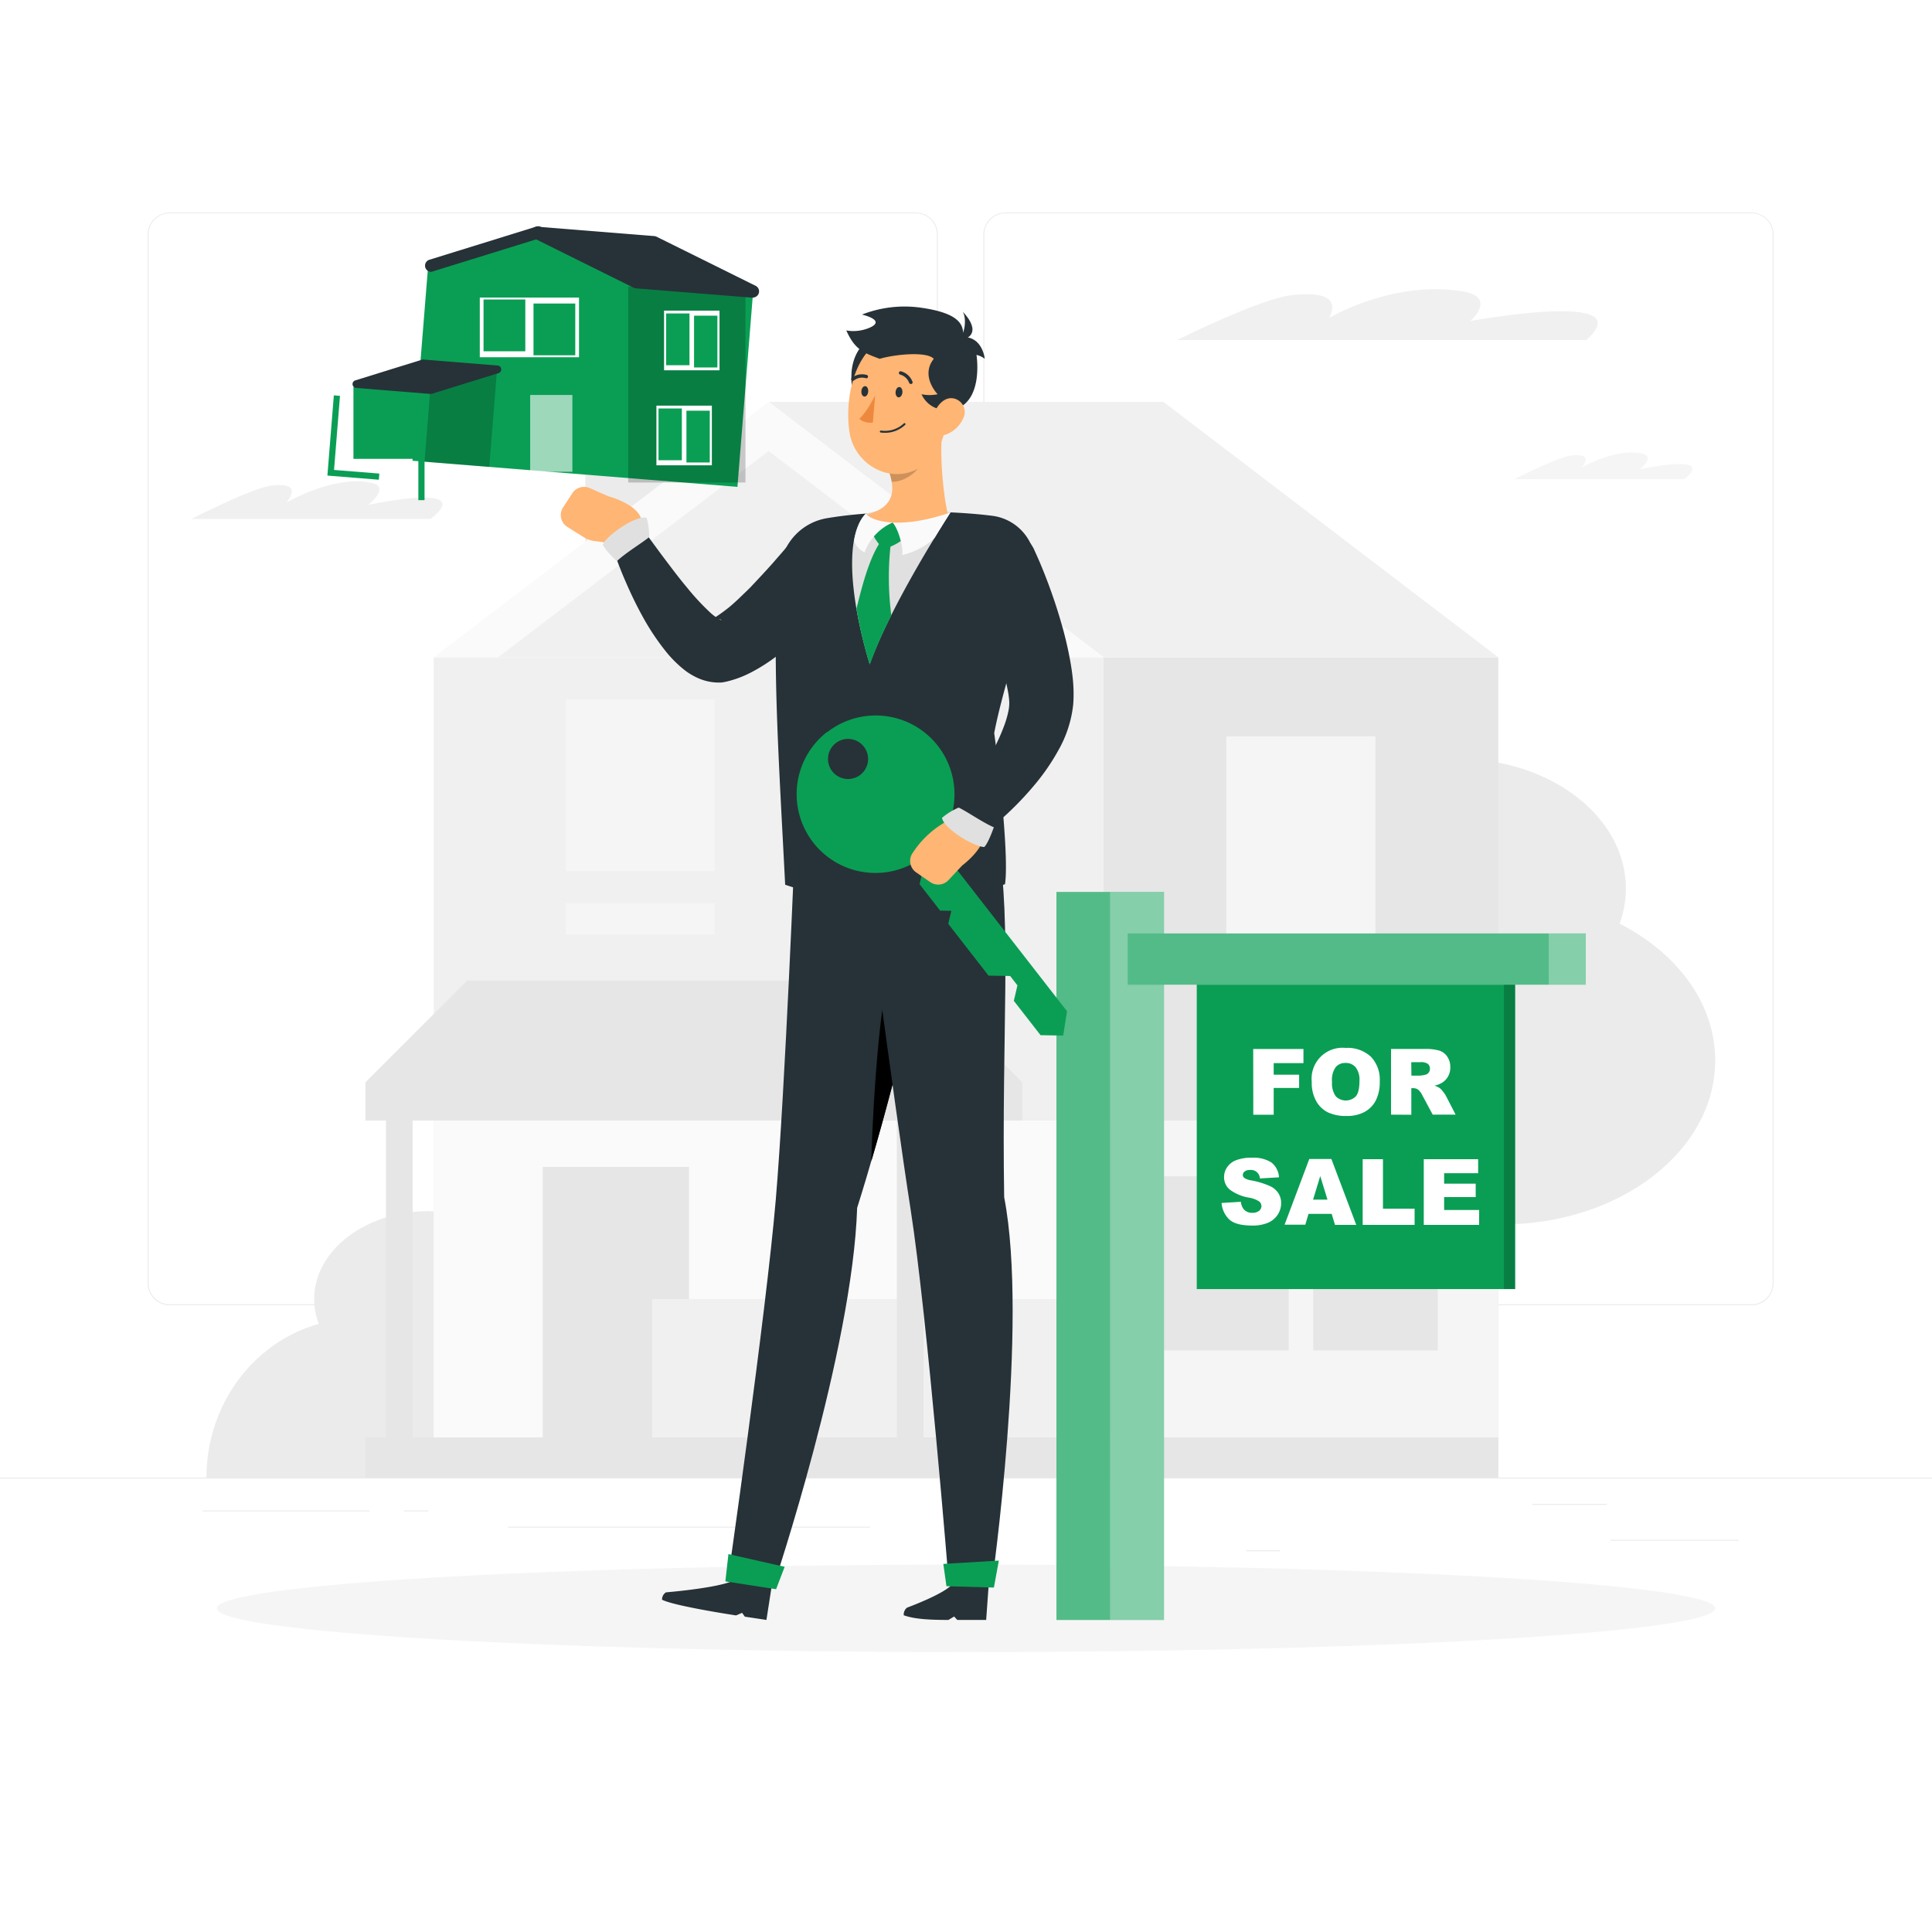 <svg class="animated" id="freepik_stories-realtor" xmlns="http://www.w3.org/2000/svg" viewBox="0 0 500 500" version="1.1" xmlns:xlink="http://www.w3.org/1999/xlink" xmlns:svgjs="http://svgjs.com/svgjs"><style>svg#freepik_stories-realtor:not(.animated) .animable {opacity: 0;}svg#freepik_stories-realtor.animated #freepik--Sign--inject-18 {animation: 1s 1 forwards linear slideUp,1.5s Infinite  linear floating;animation-delay: 0s,1s;}svg#freepik_stories-realtor.animated #freepik--Character--inject-18 {animation: 1s 1 forwards linear slideDown,1.5s Infinite  linear wind;animation-delay: 0s,1s;}svg#freepik_stories-realtor.animated #freepik--House--inject-18 {animation: 1s 1 forwards cubic-bezier(.36,-0.01,.5,1.38) slideUp,1.5s Infinite  linear heartbeat;animation-delay: 0s,1s;}            @keyframes slideUp {                0% {                    opacity: 0;                    transform: translateY(30px);                }                100% {                    opacity: 1;                    transform: inherit;                }            }                    @keyframes floating {                0% {                    opacity: 1;                    transform: translateY(0px);                }                50% {                    transform: translateY(-10px);                }                100% {                    opacity: 1;                    transform: translateY(0px);                }            }                    @keyframes slideDown {                0% {                    opacity: 0;                    transform: translateY(-30px);                }                100% {                    opacity: 1;                    transform: translateY(0);                }            }                    @keyframes wind {                0% {                    transform: rotate( 0deg );                }                25% {                    transform: rotate( 1deg );                }                75% {                    transform: rotate( -1deg );                }            }                    @keyframes heartbeat {                0% {                    transform: scale(1);                }                10% {                    transform: scale(1.1);                }                30% {                    transform: scale(1);                }                40% {                    transform: scale(1);                }                50% {                    transform: scale(1.1);                }                60% {                    transform: scale(1);                }                100% {                    transform: scale(1);                }            }        </style><g id="freepik--background-complete--inject-18" class="animable" style="transform-origin: 250px 228.23px;"><rect y="382.4" width="500" height="0.25" style="fill: rgb(235, 235, 235); transform-origin: 250px 382.525px;" id="el1tclk25v374" class="animable"></rect><rect x="416.78" y="398.49" width="33.12" height="0.25" style="fill: rgb(235, 235, 235); transform-origin: 433.34px 398.615px;" id="ell6kdkfl7xf" class="animable"></rect><rect x="322.53" y="401.21" width="8.69" height="0.25" style="fill: rgb(235, 235, 235); transform-origin: 326.875px 401.335px;" id="el1tpacuhbag6" class="animable"></rect><rect x="396.59" y="389.21" width="19.19" height="0.25" style="fill: rgb(235, 235, 235); transform-origin: 406.185px 389.335px;" id="el7u9txx52wzm" class="animable"></rect><rect x="52.46" y="390.89" width="43.19" height="0.25" style="fill: rgb(235, 235, 235); transform-origin: 74.055px 391.015px;" id="elr6t0jl5q36i" class="animable"></rect><rect x="104.56" y="390.89" width="6.33" height="0.25" style="fill: rgb(235, 235, 235); transform-origin: 107.725px 391.015px;" id="elt7dxvxyfbhg" class="animable"></rect><rect x="131.47" y="395.11" width="93.68" height="0.25" style="fill: rgb(235, 235, 235); transform-origin: 178.31px 395.235px;" id="elcqn52s0qt7" class="animable"></rect><path d="M237,337.8H43.91a5.71,5.71,0,0,1-5.7-5.71V60.66A5.71,5.71,0,0,1,43.91,55H237a5.71,5.71,0,0,1,5.71,5.71V332.09A5.71,5.71,0,0,1,237,337.8ZM43.91,55.2a5.46,5.46,0,0,0-5.45,5.46V332.09a5.46,5.46,0,0,0,5.45,5.46H237a5.47,5.47,0,0,0,5.46-5.46V60.66A5.47,5.47,0,0,0,237,55.2Z" style="fill: rgb(235, 235, 235); transform-origin: 140.46px 196.4px;" id="el4f0h54cslvu" class="animable"></path><path d="M453.31,337.8H260.21a5.72,5.72,0,0,1-5.71-5.71V60.66A5.72,5.72,0,0,1,260.21,55h193.1A5.71,5.71,0,0,1,459,60.66V332.09A5.71,5.71,0,0,1,453.31,337.8ZM260.21,55.2a5.47,5.47,0,0,0-5.46,5.46V332.09a5.47,5.47,0,0,0,5.46,5.46h193.1a5.47,5.47,0,0,0,5.46-5.46V60.66a5.47,5.47,0,0,0-5.46-5.46Z" style="fill: rgb(235, 235, 235); transform-origin: 356.75px 196.4px;" id="elgcmvv476s8o" class="animable"></path><ellipse cx="388.7" cy="274.44" rx="55.19" ry="42.44" style="fill: rgb(235, 235, 235); transform-origin: 388.7px 274.44px;" id="elpsrbrkb6ypo" class="animable"></ellipse><ellipse cx="377.15" cy="229.93" rx="43.63" ry="33.56" style="fill: rgb(235, 235, 235); transform-origin: 377.15px 229.93px;" id="elf7z5xha9nqe" class="animable"></ellipse><path d="M380.49,83.09s7.21-6.23-2.15-7.72c-17-2.71-32.37,5.76-34.32,6.89,2-3.93.58-7-9.67-5.89C326.28,77.22,304.61,88,304.61,88H410.53C425.16,74.85,380.49,83.09,380.49,83.09Z" style="fill: rgb(240, 240, 240); transform-origin: 359.042px 81.419px;" id="elv18n3vmxsi" class="animable"></path><path d="M95.27,130.67s5.94-4.62.88-5.72c-9.17-2-20.51,4.27-22,5.1,2.27-2.91,2.25-5.15-4-4.36-5,.63-20.6,8.61-20.6,8.61h61.92C123.66,124.56,95.27,130.67,95.27,130.67Z" style="fill: rgb(240, 240, 240); transform-origin: 82.031px 129.429px;" id="elwttsdpuao9h" class="animable"></path><path d="M424.37,121.44s4.22-3.28.63-4.07c-6.52-1.42-14.58,3-15.61,3.63,1.62-2.07,1.6-3.66-2.86-3.1-3.52.45-14.64,6.12-14.64,6.12h44C444.54,117.1,424.37,121.44,424.37,121.44Z" style="fill: rgb(245, 245, 245); transform-origin: 414.968px 120.555px;" id="el1k4xwmv6053" class="animable"></path><ellipse cx="110.89" cy="336.2" rx="29.58" ry="22.75" style="fill: rgb(235, 235, 235); transform-origin: 110.89px 336.2px;" id="elwnu4k8f1hx" class="animable"></ellipse><path d="M92.43,341.29c-21.56,0-39,18.4-39,41.11h78.07C131.47,359.69,114,341.29,92.43,341.29Z" style="fill: rgb(235, 235, 235); transform-origin: 92.465px 361.845px;" id="elfcjtsgdvvmt" class="animable"></path><rect x="112.24" y="170.11" width="173.36" height="212.29" style="fill: rgb(240, 240, 240); transform-origin: 198.92px 276.255px;" id="ellaajiy0v9me" class="animable"></rect><g id="eldfrso8cra9i"><rect x="285.6" y="170.11" width="102.17" height="212.29" style="fill: rgb(230, 230, 230); transform-origin: 336.685px 276.255px; transform: rotate(180deg);" class="animable"></rect></g><g id="eldvv1lgkywo"><rect x="317.38" y="190.56" width="38.59" height="73.7" style="fill: rgb(245, 245, 245); transform-origin: 336.675px 227.41px; transform: rotate(180deg);" class="animable"></rect></g><g id="elyw367ozs99g"><rect x="212.84" y="181" width="38.59" height="44.44" style="fill: rgb(245, 245, 245); transform-origin: 232.135px 203.22px; transform: rotate(180deg);" class="animable"></rect></g><g id="el759tztl9nsu"><rect x="146.4" y="181" width="38.59" height="44.44" style="fill: rgb(245, 245, 245); transform-origin: 165.695px 203.22px; transform: rotate(180deg);" class="animable"></rect></g><g id="elv3ydw047xok"><rect x="212.84" y="233.67" width="38.59" height="8.22" style="fill: rgb(245, 245, 245); transform-origin: 232.135px 237.78px; transform: rotate(180deg);" class="animable"></rect></g><g id="el0jwvhppwx2fe"><rect x="146.4" y="233.67" width="38.59" height="8.22" style="fill: rgb(245, 245, 245); transform-origin: 165.695px 237.78px; transform: rotate(180deg);" class="animable"></rect></g><g id="el0wge0d35dgtk"><rect x="285.6" y="290" width="102.17" height="92.4" style="fill: rgb(245, 245, 245); transform-origin: 336.685px 336.2px; transform: rotate(180deg);" class="animable"></rect></g><g id="el23nvlw485duh"><rect x="339.84" y="304.42" width="32.27" height="45.07" style="fill: rgb(230, 230, 230); transform-origin: 355.975px 326.955px; transform: rotate(180deg);" class="animable"></rect></g><g id="el4oaimof4hsc"><rect x="301.25" y="304.42" width="32.27" height="45.07" style="fill: rgb(230, 230, 230); transform-origin: 317.385px 326.955px; transform: rotate(180deg);" class="animable"></rect></g><rect x="112.24" y="290" width="173.36" height="92.4" style="fill: rgb(250, 250, 250); transform-origin: 198.92px 336.2px;" id="elvmrvc98pam" class="animable"></rect><rect x="140.46" y="302" width="37.85" height="75.2" style="fill: rgb(230, 230, 230); transform-origin: 159.385px 339.6px;" id="ele7qxd5gh0b4" class="animable"></rect><polygon points="301.08 104 198.92 104 285.6 170.11 387.76 170.11 301.08 104" style="fill: rgb(240, 240, 240); transform-origin: 293.34px 137.055px;" id="elcwqnp4kdwwe" class="animable"></polygon><rect x="151.47" y="96.11" width="28.44" height="58.44" style="fill: rgb(235, 235, 235); transform-origin: 165.69px 125.33px;" id="elvz1ywhiyjg" class="animable"></rect><polygon points="198.92 104 112.24 170.11 285.6 170.11 198.92 104" style="fill: rgb(250, 250, 250); transform-origin: 198.92px 137.055px;" id="el8vppuaqfyfv" class="animable"></polygon><polygon points="198.92 116.72 128.92 170.11 268.92 170.11 198.92 116.72" style="fill: rgb(240, 240, 240); transform-origin: 198.92px 143.415px;" id="ela8k5g7ruifu" class="animable"></polygon><polygon points="238.22 253.78 120.89 253.78 94.56 280.11 94.56 290 264.56 290 264.56 280.11 238.22 253.78" style="fill: rgb(230, 230, 230); transform-origin: 179.56px 271.89px;" id="elf4h2hu6k648" class="animable"></polygon><rect x="94.56" y="372" width="293.21" height="10.4" style="fill: rgb(230, 230, 230); transform-origin: 241.165px 377.2px;" id="eljuaquh6x4" class="animable"></rect><rect x="168.78" y="336.2" width="116.82" height="35.8" style="fill: rgb(240, 240, 240); transform-origin: 227.19px 354.1px;" id="elghkr5v9lmq4" class="animable"></rect><rect x="232.11" y="290" width="6.89" height="82" style="fill: rgb(230, 230, 230); transform-origin: 235.555px 331px;" id="els7l7w7nl1l" class="animable"></rect><rect x="99.89" y="290" width="6.89" height="82" style="fill: rgb(230, 230, 230); transform-origin: 103.335px 331px;" id="elnne3vqqhx3f" class="animable"></rect></g><g id="freepik--Shadow--inject-18" class="animable" style="transform-origin: 250px 416.24px;"><ellipse id="freepik--path--inject-18" cx="250" cy="416.24" rx="193.89" ry="11.32" style="fill: rgb(245, 245, 245); transform-origin: 250px 416.24px;" class="animable"></ellipse></g><g id="freepik--Sign--inject-18" class="animable" style="transform-origin: 341.9px 325.045px;"><rect x="273.41" y="230.85" width="13.91" height="188.39" style="fill: rgb(10, 158, 84); transform-origin: 280.365px 325.045px;" id="el2hcjw3uifw3" class="animable"></rect><g id="el2ihytee6x26"><rect x="273.41" y="230.85" width="13.91" height="188.39" style="fill: rgb(255, 255, 255); opacity: 0.3; transform-origin: 280.365px 325.045px;" class="animable"></rect></g><rect x="287.32" y="230.85" width="13.91" height="188.39" style="fill: rgb(10, 158, 84); transform-origin: 294.275px 325.045px;" id="elzposxch78ri" class="animable"></rect><g id="el9iwbk6ojyud"><rect x="287.32" y="230.85" width="13.91" height="188.39" style="fill: rgb(255, 255, 255); opacity: 0.5; transform-origin: 294.275px 325.045px;" class="animable"></rect></g><rect x="291.89" y="241.58" width="108.93" height="13.25" style="fill: rgb(10, 158, 84); transform-origin: 346.355px 248.205px;" id="el3pdioqc9ark" class="animable"></rect><g id="elzxjucm9oyu8"><rect x="291.89" y="241.58" width="108.93" height="13.25" style="fill: rgb(255, 255, 255); opacity: 0.3; transform-origin: 346.355px 248.205px;" class="animable"></rect></g><rect x="400.82" y="241.58" width="9.57" height="13.25" style="fill: rgb(10, 158, 84); transform-origin: 405.605px 248.205px;" id="el6ej24lrs8fc" class="animable"></rect><g id="el9s2gjog7vne"><rect x="400.82" y="241.58" width="9.57" height="13.25" style="fill: rgb(255, 255, 255); opacity: 0.5; transform-origin: 405.605px 248.205px;" class="animable"></rect></g><rect x="309.72" y="254.83" width="82.4" height="78.78" style="fill: rgb(10, 158, 84); transform-origin: 350.92px 294.22px;" id="elnqwyls63mi" class="animable"></rect><g id="elcy2jt2haovk"><rect x="389.22" y="254.83" width="2.9" height="78.78" style="opacity: 0.2; transform-origin: 390.67px 294.22px;" class="animable"></rect></g><path d="M324.33,271.48h13v3.65h-7.7v3h6.58v3.43h-6.58v6.94h-5.28Z" style="fill: rgb(255, 255, 255); transform-origin: 330.83px 279.99px;" id="elf8zxt08w26k" class="animable"></path><path d="M339.48,280a8,8,0,0,1,8.77-8.8,8.88,8.88,0,0,1,6.54,2.28,8.59,8.59,0,0,1,2.29,6.38,10.48,10.48,0,0,1-1,4.89,7.13,7.13,0,0,1-2.9,3,9.5,9.5,0,0,1-4.72,1.06,10.89,10.89,0,0,1-4.76-.91,7.19,7.19,0,0,1-3.05-2.9A9.61,9.61,0,0,1,339.48,280Zm5.25,0a5.75,5.75,0,0,0,.95,3.7,3.64,3.64,0,0,0,5.23,0c.61-.73.92-2.05.92-4a5.25,5.25,0,0,0-1-3.5,3.31,3.31,0,0,0-2.63-1.11,3.18,3.18,0,0,0-2.55,1.12A5.73,5.73,0,0,0,344.73,280Z" style="fill: rgb(255, 255, 255); transform-origin: 348.266px 279.988px;" id="elf7owg5f8e04" class="animable"></path><path d="M360,288.47v-17h8.75a12.65,12.65,0,0,1,3.72.42,3.9,3.9,0,0,1,2.07,1.55,4.65,4.65,0,0,1,.79,2.75,4.52,4.52,0,0,1-2.26,4.1,6.15,6.15,0,0,1-1.84.67,5.14,5.14,0,0,1,1.36.63,5,5,0,0,1,.84.89,7.05,7.05,0,0,1,.74,1.06l2.54,4.92h-5.93L368,283.28A3.87,3.87,0,0,0,367,282a2.22,2.22,0,0,0-1.28-.39h-.47v6.89Zm5.27-10.1h2.22a8.34,8.34,0,0,0,1.39-.23,1.4,1.4,0,0,0,.85-.54,1.55,1.55,0,0,0,.33-1,1.61,1.61,0,0,0-.52-1.27,3.19,3.19,0,0,0-2-.44h-2.31Z" style="fill: rgb(255, 255, 255); transform-origin: 368.355px 279.981px;" id="el8edpug406c" class="animable"></path><path d="M316.14,311.33l5-.31a3.72,3.72,0,0,0,.67,1.85,2.76,2.76,0,0,0,2.31,1,2.6,2.6,0,0,0,1.74-.52,1.59,1.59,0,0,0,.6-1.23,1.55,1.55,0,0,0-.58-1.18,6.81,6.81,0,0,0-2.68-1,11.4,11.4,0,0,1-4.93-2.07,4.12,4.12,0,0,1-1.48-3.27,4.43,4.43,0,0,1,.76-2.48,4.92,4.92,0,0,1,2.28-1.83,10.75,10.75,0,0,1,4.18-.67,8.58,8.58,0,0,1,5,1.21,5.27,5.27,0,0,1,2,3.86l-4.95.29a2.31,2.31,0,0,0-2.57-2.19,2.1,2.1,0,0,0-1.38.39,1.17,1.17,0,0,0-.47.94,1,1,0,0,0,.39.73,4.38,4.38,0,0,0,1.76.63,21.62,21.62,0,0,1,4.93,1.5,5.12,5.12,0,0,1,2.16,1.88,4.71,4.71,0,0,1,.68,2.51,5.43,5.43,0,0,1-.9,3,5.68,5.68,0,0,1-2.53,2.09,10.28,10.28,0,0,1-4.09.71c-2.89,0-4.89-.55-6-1.67A6.59,6.59,0,0,1,316.14,311.33Z" style="fill: rgb(255, 255, 255); transform-origin: 323.85px 308.388px;" id="elbba350eq25s" class="animable"></path><path d="M344.64,314.15h-6l-.83,2.8h-5.36l6.39-17h5.72L351,317h-5.5Zm-1.09-3.68-1.87-6.1-1.86,6.1Z" style="fill: rgb(255, 255, 255); transform-origin: 341.725px 308.475px;" id="el6vcw8p7w5he" class="animable"></path><path d="M352.66,300h5.25v12.81h8.19V317H352.66Z" style="fill: rgb(255, 255, 255); transform-origin: 359.38px 308.5px;" id="elf7i2wqjm7d4" class="animable"></path><path d="M368.47,300h14.07v3.63h-8.8v2.7h8.17v3.47h-8.17v3.35h9.06V317H368.47Z" style="fill: rgb(255, 255, 255); transform-origin: 375.635px 308.5px;" id="elckdwvc99xz" class="animable"></path></g><g id="freepik--Character--inject-18" class="animable" style="transform-origin: 211.487px 249.286px;"><path d="M219.74,150.76l-1.51,2c-.49.63-1,1.24-1.51,1.85-1,1.22-2.06,2.4-3.12,3.58-2.14,2.33-4.36,4.62-6.79,6.8a68.79,68.79,0,0,1-7.89,6.31,43.39,43.39,0,0,1-4.78,2.84A26.92,26.92,0,0,1,188,176.4l-.43.09a6.37,6.37,0,0,1-1.13.15,13.26,13.26,0,0,1-6-1.24,16.75,16.75,0,0,1-3.58-2.23,30.52,30.52,0,0,1-4.51-4.54,62.67,62.67,0,0,1-6-9c-1.66-3-3.13-6.06-4.46-9.15a97.63,97.63,0,0,1-3.56-9.44,4.57,4.57,0,0,1,8-4.1l.09.12c1.85,2.49,3.72,5.1,5.6,7.59s3.76,5,5.7,7.31a63.42,63.42,0,0,0,5.81,6.31,14.11,14.11,0,0,0,2.61,2c.34.18.6.25.58.2s-.4-.3-1.31-.28l-1.56.24a16,16,0,0,0,2-1.17c.84-.58,1.78-1.25,2.71-2s1.89-1.63,2.83-2.53,1.91-1.82,2.86-2.78c1.88-2,3.77-4,5.61-6.07l2.75-3.16,2.64-3.1.25-.29a9.12,9.12,0,0,1,14.19,11.45Z" style="fill: rgb(38, 50, 56); transform-origin: 189.849px 155.9px;" id="ell4iq797dsvm" class="animable"></path><path d="M166.12,135c-.57-4.5-8.74-6.58-8.74-6.58l-4.77-2.11a3.6,3.6,0,0,0-4.48,1.32l-2.43,3.72a3.62,3.62,0,0,0,1.1,5l4.38,2.74a6.55,6.55,0,0,0,2.58.92l3.72.48a8.32,8.32,0,0,0,8.07-3.76l.23-.35A2.17,2.17,0,0,0,166.12,135Z" style="fill: rgb(255, 181, 115); transform-origin: 155.63px 133.278px;" id="elzbksxxad2cq" class="animable"></path><path d="M221.83,312.59c13-41.27,23.09-91.49,23.09-91.49l-39.15-3.85s-2.57,64.62-5,93.24c-2.54,29.75-12.47,98.86-12.47,98.86l11.9,1S220.63,349.54,221.83,312.59Z" style="fill: rgb(38, 50, 56); transform-origin: 216.61px 313.8px;" id="el7m1u24wyrqy" class="animable"></path><path d="M229.65,254.82l5.44,9.71c-2.78,11.33-6,23.79-9.59,36C226,281.37,228,259.27,229.65,254.82Z" id="elcisvgroh2br" class="animable" style="transform-origin: 230.295px 277.675px;"></path><path d="M172.35,412.1s16.83-1.38,18.44-3.77l9.05,1.37-1.49,9.54-5.58-.84-.72-1-1.55.67C186,417.38,174,415.4,171.34,414A2.14,2.14,0,0,1,172.35,412.1Z" style="fill: rgb(38, 50, 56); transform-origin: 185.589px 413.785px;" id="elhxb3of6d02" class="animable"></path><path d="M259.88,309.84c-.69-42.43,2-70.79-1.61-91.7l-35.77-.54s8.79,67.32,13.16,95.35,9.93,97.25,9.93,97.25h11.06S266.27,342.67,259.88,309.84Z" style="fill: rgb(38, 50, 56); transform-origin: 242.286px 313.9px;" id="elig08xd8jv8f" class="animable"></path><path d="M234.75,416.05s10.61-3.87,12-6.47h9.16l-.69,9.66h-7.48l-.81-.89-1.48.89c-4.57,0-8.76-.18-11.56-1.21A2.27,2.27,0,0,1,234.75,416.05Z" style="fill: rgb(38, 50, 56); transform-origin: 244.896px 414.41px;" id="elmo2u5piv1tl" class="animable"></path><path d="M256.68,133.47c-12.65-1.57-30.73-1.42-42.85.67a14.66,14.66,0,0,0-11.9,12.34c-2.55,18.3-.36,50.29,1.27,82.49,27.68,9.47,56.89-.13,56.89-.13,1-6.5-1.26-27.78-2.79-39.14,2.29-11.73,7.13-25.17,10.33-40.75A12.76,12.76,0,0,0,256.68,133.47Z" style="fill: rgb(38, 50, 56); transform-origin: 234.353px 182.78px;" id="elzd3howmuefo" class="animable"></path><path d="M224.06,132.91c-1.52,1.53-2.53,3.94-3.07,7-1.3,7.43.17,18.88,4.09,32,3.75-10.58,11.82-24.58,16.78-32.71,2.35-3.85,4-6.4,4.14-6.62v0A45.72,45.72,0,0,0,224.06,132.91Z" style="fill: rgb(224, 224, 224); transform-origin: 233.264px 151.657px;" id="el0r3hokrmcww" class="animable"></path><path d="M244.16,109.3l-14.41,11.82c1.87,4.95,2.46,10.11-5.68,12.1-2,2.69,1.56,5.77,4.92,7.17,5.43-.67,13.09-2.48,16.4-7C244.34,129.79,242.76,116.63,244.16,109.3Z" style="fill: rgb(255, 181, 115); transform-origin: 234.441px 124.845px;" id="elbh66ok8qj3" class="animable"></path><path d="M225.55,137.41a10.94,10.94,0,0,0,3,4.5c2.2,0,5.41-2.47,5.41-2.47s-1.24-3.49-3-4.2C226.51,136.34,225.55,137.41,225.55,137.41Z" style="fill: rgb(10, 158, 84); transform-origin: 229.755px 138.575px;" id="el1717z4wtzpc" class="animable"></path><path d="M230.57,140.4a3.16,3.16,0,0,0-2.43-.62c-2.88,4.09-4.71,10.45-6.49,17.79A123.84,123.84,0,0,0,225.08,172a113.15,113.15,0,0,1,5.6-12.73A75.86,75.86,0,0,1,230.57,140.4Z" style="fill: rgb(10, 158, 84); transform-origin: 226.165px 155.87px;" id="ellglmhenoxm" class="animable"></path><g id="el8o9c69nydqf"><path d="M238.15,114.23l-8.39,6.88a18.81,18.81,0,0,1,1,3.55c3.25.23,7.77-3.06,8-6A12.22,12.22,0,0,0,238.15,114.23Z" style="opacity: 0.2; transform-origin: 234.267px 119.451px;" class="animable"></path></g><path d="M223.81,88.62c-6.28,6.19-2.16,16.09-2.16,16.09S232.63,85.12,223.81,88.62Z" style="fill: rgb(38, 50, 56); transform-origin: 223.781px 96.456px;" id="elskmn9fzdv2k" class="animable"></path><path d="M246.22,101.25c-1.31,9-1.62,14.39-6.6,18.63-7.49,6.38-18.36,1.19-19.78-8.08-1.27-8.35,1.09-21.72,10.29-24.52A12.58,12.58,0,0,1,246.22,101.25Z" style="fill: rgb(255, 181, 115); transform-origin: 232.946px 104.719px;" id="elinwpfqcbhjd" class="animable"></path><path d="M247.23,105.88c-6.77,1.39-8.73-3.85-8.73-3.85a10.22,10.22,0,0,0,4.16,0s-4.56-4.66-1-9.17c-1.86-2-10.14-1.14-14,0-4.22-1.59-6.39-2.33-8.64-7.34a10.68,10.68,0,0,0,6.15-.76c4.2-1.93-2.1-3.35-2.1-3.35a30.29,30.29,0,0,1,15.2-1.79c9.8,1.38,11.32,4.29,10.94,7.59,5.13-.06,5.64,5.65,5.64,5.65a5,5,0,0,0-2.14-1C253,93.6,254,103.81,247.23,105.88Z" style="fill: rgb(38, 50, 56); transform-origin: 236.935px 92.723px;" id="eloj82t6l40e" class="animable"></path><path d="M247.82,87.88c1.88-.85,2.45-5.34,1.34-7.22C254.19,86,250.56,88.18,247.82,87.88Z" style="fill: rgb(38, 50, 56); transform-origin: 249.746px 84.284px;" id="elqcwi5h7ryyj" class="animable"></path><path d="M249.28,108.26a7.85,7.85,0,0,1-4.38,4.16c-2.61,1-4.17-1.3-3.66-3.88.46-2.33,2.37-5.63,5.09-5.49A3.58,3.58,0,0,1,249.28,108.26Z" style="fill: rgb(255, 181, 115); transform-origin: 245.41px 107.852px;" id="elawaraxbjv0o" class="animable"></path><path d="M233.54,101.58c-.06.74-.51,1.3-1,1.26s-.83-.68-.76-1.42.5-1.31,1-1.26S233.6,100.84,233.54,101.58Z" style="fill: rgb(38, 50, 56); transform-origin: 232.659px 101.499px;" id="el0ahab5lxztv" class="animable"></path><path d="M224.69,101.36c-.06.74-.5,1.31-1,1.26s-.82-.68-.76-1.42.5-1.3,1-1.26S224.75,100.62,224.69,101.36Z" style="fill: rgb(38, 50, 56); transform-origin: 223.81px 101.281px;" id="eldn268fbt38j" class="animable"></path><path d="M226.48,102.36s-2,4.11-4.06,6c1.21,1.34,3.48,1,3.48,1Z" style="fill: rgb(237, 137, 62); transform-origin: 224.45px 105.879px;" id="elmvnzq63p9ih" class="animable"></path><path d="M235.69,99.36a.53.53,0,0,0,.22,0,.43.43,0,0,0,.24-.57,4.4,4.4,0,0,0-3-2.7.44.44,0,0,0-.51.34.44.44,0,0,0,.34.52h0a3.46,3.46,0,0,1,2.32,2.16A.43.43,0,0,0,235.69,99.36Z" style="fill: rgb(38, 50, 56); transform-origin: 234.408px 97.727px;" id="el5sdyznz1nyi" class="animable"></path><path d="M220.57,98.54a.44.44,0,0,0,.41-.06,3.43,3.43,0,0,1,3.08-.61.43.43,0,0,0,.56-.26.44.44,0,0,0-.26-.56,4.29,4.29,0,0,0-3.9.73.44.44,0,0,0,.11.76Z" style="fill: rgb(38, 50, 56); transform-origin: 222.467px 97.715px;" id="elpxzzhslofcs" class="animable"></path><path d="M246,132.61v0c-.15.22-1.79,2.77-4.14,6.62a18.25,18.25,0,0,1-8.4,4.41c.46-1.55-.93-6.8-2.47-8.42C234.62,135.43,239.62,134.81,246,132.61Z" style="fill: rgb(250, 250, 250); transform-origin: 238.495px 138.125px;" id="elk5l61aomkgl" class="animable"></path><path d="M231,135.24a13.45,13.45,0,0,0-7.23,7.7,5,5,0,0,1-2.74-3c.54-3.09,1.55-5.5,3.07-7C224.91,134,227.2,135,231,135.24Z" style="fill: rgb(250, 250, 250); transform-origin: 226.015px 137.94px;" id="el22hwxunehyn" class="animable"></path><path d="M267.66,142.31c.74,1.61,1.36,3,2,4.57s1.2,3,1.78,4.56c1.12,3.06,2.17,6.16,3.09,9.36a95.47,95.47,0,0,1,2.38,9.9c.32,1.72.59,3.5.77,5.38a38.11,38.11,0,0,1,.07,6.19,30.38,30.38,0,0,1-3.79,11.8,55.57,55.57,0,0,1-6,8.8,81.79,81.79,0,0,1-6.89,7.35,75.07,75.07,0,0,1-7.7,6.37,4.57,4.57,0,0,1-6.44-6.28l.15-.21,2.51-3.69c.85-1.24,1.66-2.51,2.47-3.77,1.59-2.51,3.14-5,4.47-7.56a53.91,53.91,0,0,0,3.41-7.43,25,25,0,0,0,1-3.44,10.21,10.21,0,0,0,.25-2.73,22.33,22.33,0,0,0-.45-3.17c-.24-1.22-.53-2.52-.89-3.85-.74-2.66-1.62-5.42-2.58-8.19s-2-5.56-3.07-8.35l-3.24-8.29-.08-.19a9.13,9.13,0,0,1,16.8-7.13Z" style="fill: rgb(38, 50, 56); transform-origin: 261.995px 177.229px;" id="el96h7f3o4dz" class="animable"></path><path d="M214.05,189.43a20.39,20.39,0,0,0,21.9,34.2l2.5,3.2-.46,2,5.31,6.83,2.9.06-.79,3.37,10.42,13.4,5.6.1,1.88,2.43-.93,4,6.91,8.88,5.86.11,1-6.29-33.69-43.31h0a20.39,20.39,0,0,0-28.37-28.93Zm8.62,11.08a5.19,5.19,0,1,1,.9-7.28A5.19,5.19,0,0,1,222.67,200.51Z" style="fill: rgb(10, 158, 84); transform-origin: 241.161px 226.589px;" id="elemechdwcrc5" class="animable"></path><path d="M254.62,214.62a2.08,2.08,0,0,0-.85-1.18L250.24,211a2.2,2.2,0,0,0-2.33-.11l-3.17,1.81a24.68,24.68,0,0,0-7.83,7l-.69,1a3.61,3.61,0,0,0,.89,5.08l3.66,2.52a3.61,3.61,0,0,0,4.65-.48L249,224S255.8,219,254.62,214.62Z" style="fill: rgb(255, 181, 115); transform-origin: 245.151px 219.771px;" id="ely1saxko4ye7" class="animable"></path><path d="M248.11,209a16.78,16.78,0,0,0-4.32,2.66c.46,2.81,8.29,7.49,10.93,7.55,1.07-1,2.48-5.11,2.48-5.11C254.24,212.82,250.25,210,248.11,209Z" style="fill: rgb(224, 224, 224); transform-origin: 250.495px 214.105px;" id="elaj2nodvihkg" class="animable"></path><path d="M168,139a16.67,16.67,0,0,0-.66-5c-2.75-.74-10.22,4.5-11.35,6.9.49,1.39,3.64,4.34,3.64,4.34C162,143,166.2,140.5,168,139Z" style="fill: rgb(224, 224, 224); transform-origin: 161.997px 139.585px;" id="elj2rvq6kxg6s" class="animable"></path><polygon points="244.94 410.51 257.22 410.86 258.5 403.88 244.13 404.74 244.94 410.51" style="fill: rgb(10, 158, 84); transform-origin: 251.315px 407.37px;" id="elebgazf48rik" class="animable"></polygon><polygon points="187.72 409.26 200.85 411.29 203.07 405.49 188.52 402.2 187.72 409.26" style="fill: rgb(10, 158, 84); transform-origin: 195.395px 406.745px;" id="eld8eoq573m9" class="animable"></polygon><path d="M229.32,112a7.72,7.72,0,0,1-1.42-.07.23.23,0,0,1-.19-.28.28.28,0,0,1,.3-.22,7.09,7.09,0,0,0,5.9-1.85.26.26,0,0,1,.36,0,.25.25,0,0,1,0,.35A7.47,7.47,0,0,1,229.32,112Z" style="fill: rgb(38, 50, 56); transform-origin: 231.023px 110.757px;" id="el5kovz82exhk" class="animable"></path></g><g id="freepik--House--inject-18" class="animable" style="transform-origin: 140.589px 92.278px;"><polygon points="194.91 75.45 164.66 73.02 138.97 60.27 110.81 68.69 106.75 119.24 190.85 126 194.91 75.45" style="fill: rgb(10, 158, 84); transform-origin: 150.83px 93.135px;" id="elij404pvpi2d" class="animable"></polygon><polygon points="98.04 124.15 84.73 123.08 86.4 102.32 87.99 102.45 86.45 121.62 98.17 122.56 98.04 124.15" style="fill: rgb(10, 158, 84); transform-origin: 91.45px 113.235px;" id="elnarqgew4kzm" class="animable"></polygon><g id="el11myubnuoxxf"><rect x="108.27" y="119.04" width="1.6" height="10.4" style="fill: rgb(10, 158, 84); transform-origin: 109.07px 124.24px; transform: rotate(-85.426deg);" class="animable"></rect></g><g id="elyz9wl79idd"><rect x="91.47" y="100.13" width="19.17" height="18.62" style="fill: rgb(10, 158, 84); transform-origin: 101.055px 109.44px; transform: rotate(4.6deg);" class="animable"></rect></g><g id="elm1bp3prxkdk"><polygon points="109.86 119.49 126.62 120.84 128.65 95.56 111.35 100.92 109.86 119.49" style="opacity: 0.2; transform-origin: 119.255px 108.2px;" class="animable"></polygon></g><g id="el3truhizpv4s"><rect x="162.58" y="74.16" width="30.35" height="50.71" style="opacity: 0.2; transform-origin: 177.755px 99.515px; transform: rotate(4.6deg);" class="animable"></rect></g><polygon points="169.22 62.7 138.97 60.27 164.66 73.02 194.91 75.45 169.22 62.7" style="fill: rgb(38, 50, 56); transform-origin: 166.94px 67.86px;" id="ellra5d99gyn" class="animable"></polygon><path d="M194.91,77.05h-.13l-30.25-2.43a1.69,1.69,0,0,1-.58-.17L138.26,61.7a1.6,1.6,0,0,1-.83-1.86,1.62,1.62,0,0,1,1.67-1.17l30.25,2.43a1.74,1.74,0,0,1,.59.17L195.62,74a1.6,1.6,0,0,1-.71,3Zm-29.82-5.6,21.68,1.75-18-8.93-21.68-1.75Z" style="fill: rgb(38, 50, 56); transform-origin: 166.91px 67.858px;" id="elc0p5gcr6c6" class="animable"></path><polygon points="109.55 94.03 128.65 95.56 111.35 100.92 92.25 99.39 109.55 94.03" style="fill: rgb(38, 50, 56); transform-origin: 110.45px 97.475px;" id="ellfi371eupms" class="animable"></polygon><path d="M111.35,101.94h-.08L92.16,100.4a1,1,0,0,1-.92-.9A1,1,0,0,1,92,98.43l17.3-5.37a1,1,0,0,1,.38,0l19.1,1.54a1,1,0,0,1,.93.89,1,1,0,0,1-.71,1.08l-17.3,5.36A1,1,0,0,1,111.35,101.94ZM97.55,98.8l13.69,1.1,12.11-3.75-13.69-1.1Z" style="fill: rgb(38, 50, 56); transform-origin: 110.476px 97.496px;" id="eld41xbr9y1s9" class="animable"></path><line x1="138.97" y1="60.27" x2="111.58" y2="68.75" style="fill: rgb(38, 50, 56); transform-origin: 125.275px 64.51px;" id="eluen6htk0nd9" class="animable"></line><path d="M111.58,70.35a1.6,1.6,0,0,1-.48-3.12l27.4-8.49a1.6,1.6,0,1,1,.94,3l-27.39,8.49A1.58,1.58,0,0,1,111.58,70.35Z" style="fill: rgb(38, 50, 56); transform-origin: 125.427px 64.45px;" id="elyjx65vn5dh" class="animable"></path><g id="eldh6jtfzf1bs"><rect x="137.21" y="102.22" width="10.92" height="19.87" style="fill: rgb(255, 255, 255); opacity: 0.6; transform-origin: 142.67px 112.155px; transform: rotate(4.574deg);" class="animable"></rect></g><g id="el9m36x31p8k4"><rect x="124.17" y="77.01" width="25.68" height="15.44" style="fill: rgb(255, 255, 255); transform-origin: 137.01px 84.73px; transform: rotate(4.6deg);" class="animable"></rect></g><g id="el3ts7lpa7zow"><rect x="125.14" y="77.51" width="10.81" height="13.4" style="fill: rgb(10, 158, 84); transform-origin: 130.545px 84.21px; transform: rotate(4.6deg);" class="animable"></rect></g><g id="ely4ussed0h1"><rect x="138.07" y="78.55" width="10.81" height="13.4" style="fill: rgb(10, 158, 84); transform-origin: 143.475px 85.25px; transform: rotate(4.6deg);" class="animable"></rect></g><g id="ell4oleu0lqn"><rect x="171.86" y="80.39" width="14.35" height="15.44" style="fill: rgb(255, 255, 255); transform-origin: 179.035px 88.11px; transform: rotate(4.6deg);" class="animable"></rect></g><g id="eludja76w3zw"><rect x="172.4" y="81.12" width="6.04" height="13.4" style="fill: rgb(10, 158, 84); transform-origin: 175.42px 87.82px; transform: rotate(4.6deg);" class="animable"></rect></g><g id="el1yr72tbj7y2"><rect x="179.62" y="81.7" width="6.04" height="13.4" style="fill: rgb(10, 158, 84); transform-origin: 182.64px 88.4px; transform: rotate(4.6deg);" class="animable"></rect></g><g id="elfhxchej41yw"><rect x="169.88" y="104.98" width="14.35" height="15.44" style="fill: rgb(255, 255, 255); transform-origin: 177.055px 112.7px; transform: rotate(4.6deg);" class="animable"></rect></g><g id="eldmbkpw98h4q"><rect x="170.42" y="105.71" width="6.04" height="13.4" style="fill: rgb(10, 158, 84); transform-origin: 173.44px 112.41px; transform: rotate(4.6deg);" class="animable"></rect></g><g id="elgienyiefd7f"><rect x="177.65" y="106.29" width="6.04" height="13.4" style="fill: rgb(10, 158, 84); transform-origin: 180.67px 112.99px; transform: rotate(4.574deg);" class="animable"></rect></g></g><defs>     <filter id="active" height="200%">         <feMorphology in="SourceAlpha" result="DILATED" operator="dilate" radius="2"></feMorphology>                <feFlood flood-color="#32DFEC" flood-opacity="1" result="PINK"></feFlood>        <feComposite in="PINK" in2="DILATED" operator="in" result="OUTLINE"></feComposite>        <feMerge>            <feMergeNode in="OUTLINE"></feMergeNode>            <feMergeNode in="SourceGraphic"></feMergeNode>        </feMerge>    </filter>    <filter id="hover" height="200%">        <feMorphology in="SourceAlpha" result="DILATED" operator="dilate" radius="2"></feMorphology>                <feFlood flood-color="#ff0000" flood-opacity="0.5" result="PINK"></feFlood>        <feComposite in="PINK" in2="DILATED" operator="in" result="OUTLINE"></feComposite>        <feMerge>            <feMergeNode in="OUTLINE"></feMergeNode>            <feMergeNode in="SourceGraphic"></feMergeNode>        </feMerge>            <feColorMatrix type="matrix" values="0   0   0   0   0                0   1   0   0   0                0   0   0   0   0                0   0   0   1   0 "></feColorMatrix>    </filter></defs></svg>